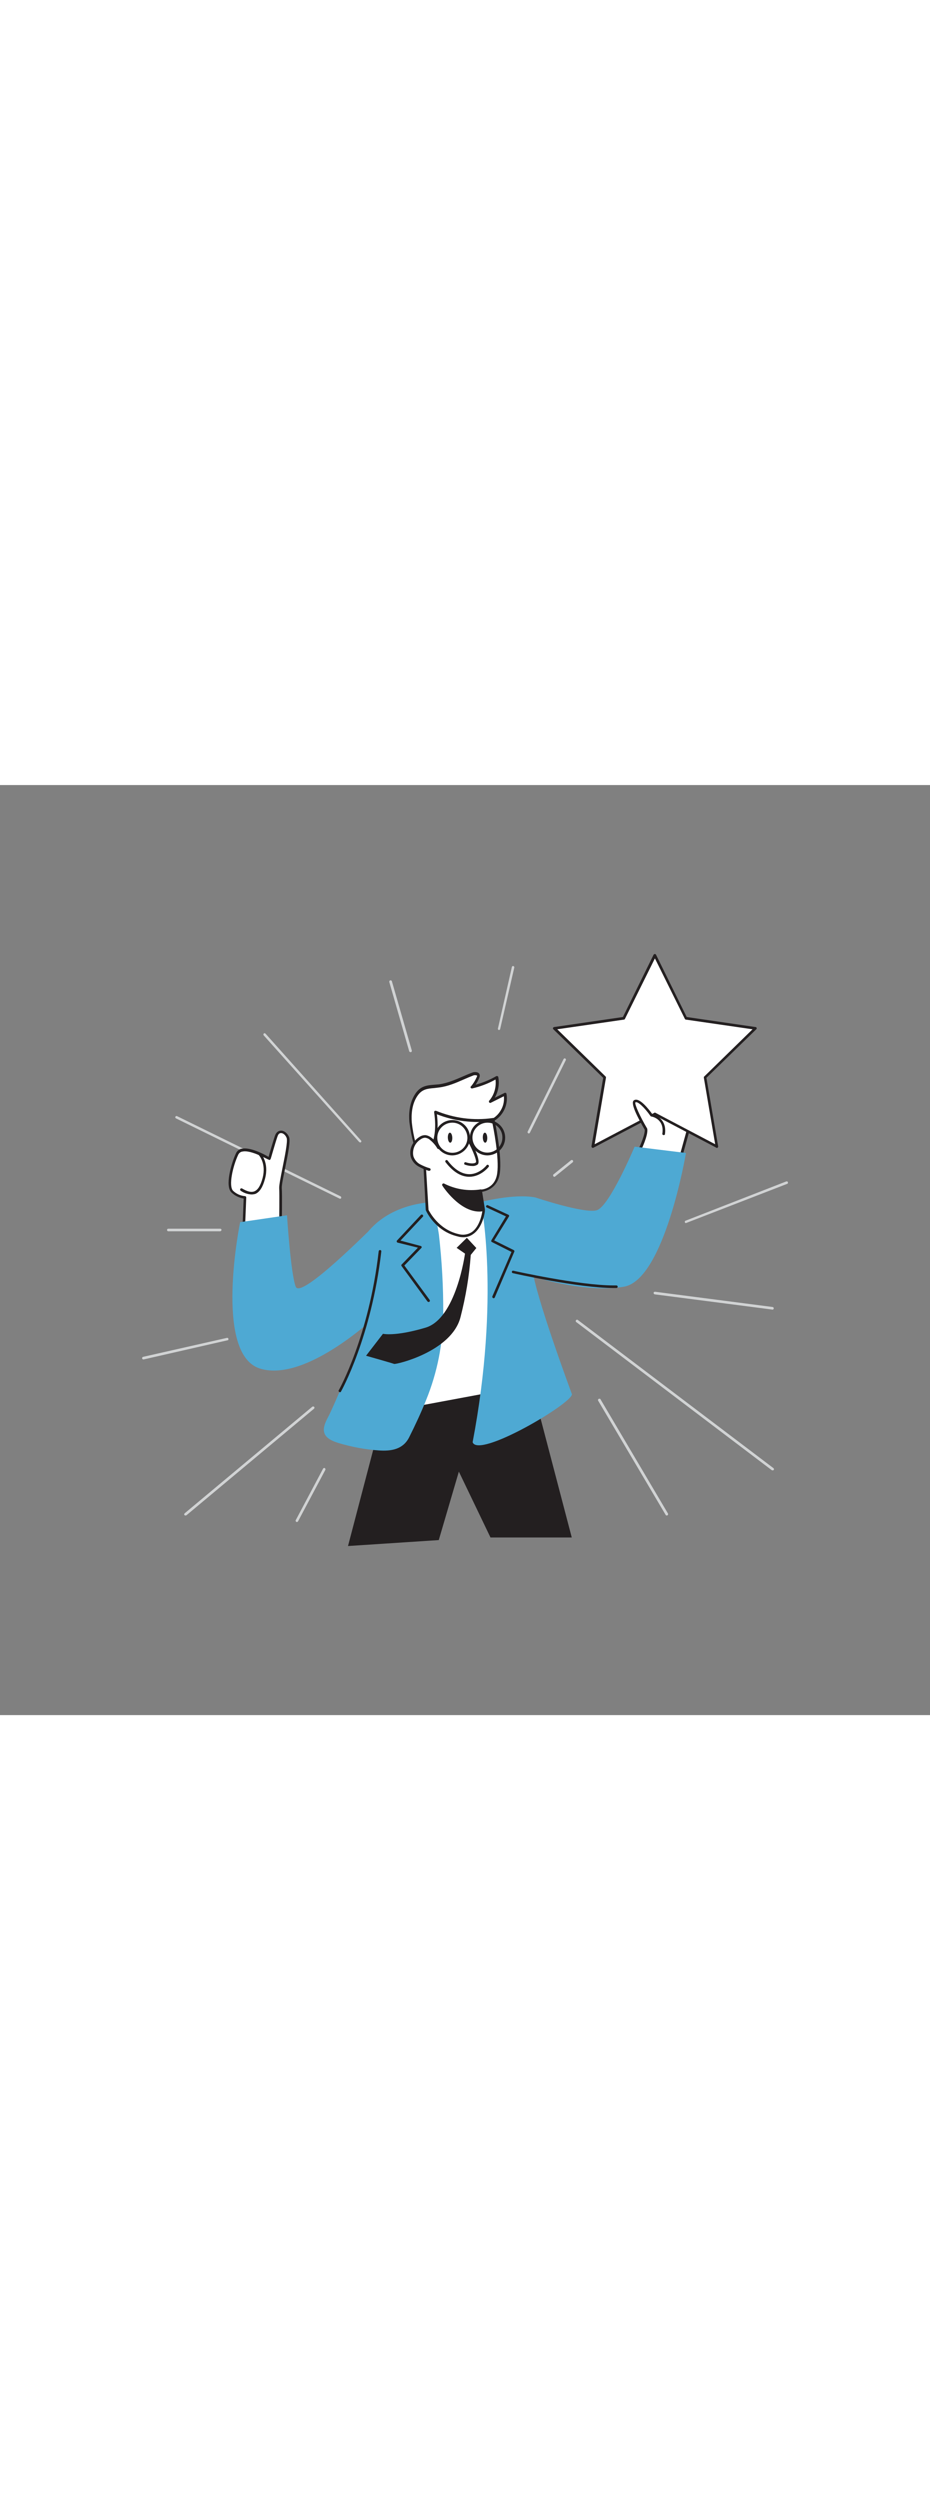 <svg version="1.1" id="Layer_1" xmlns="http://www.w3.org/2000/svg" xmlns:xlink="http://www.w3.org/1999/xlink" x="0px" y="0px" viewBox="0 0 500 500" style="width: 186px;" xml:space="preserve" data-imageid="achievement-45" imageName="Achievement" class="illustrations_image">
<rect x="0" y="0" width="500" height="500" fill="#808080" stroke="none"/>
<style type="text/css">
	.st0_achievement-45{fill:#D1D3D4;}
	.st1_achievement-45{fill:#ffffff;}
	.st2_achievement-45{fill:#231F20;}
	.st3_achievement-45{fill:#4ea9d3;}
</style>
<g id="Lines">
	<path class="st0_achievement-45" d="M182.8,222.4c-0.1,0-0.2,0-0.3-0.1l-87.9-43.1c-0.3-0.2-0.5-0.6-0.3-0.9c0.2-0.3,0.6-0.5,0.9-0.3l87.9,43.1&#10;&#9;&#9;c0.3,0.2,0.5,0.6,0.3,0.9c0,0,0,0,0,0C183.4,222.3,183.1,222.4,182.8,222.4L182.8,222.4z"/>
	<path class="st0_achievement-45" d="M99.7,392.7c-0.2,0-0.4-0.1-0.5-0.2c-0.3-0.3-0.2-0.7,0.1-1c0,0,0,0,0,0l68.6-57.3c0.3-0.2,0.7-0.2,1,0.1&#10;&#9;&#9;s0.2,0.7-0.1,1l-68.6,57.3C100,392.6,99.8,392.7,99.7,392.7z"/>
	<path class="st0_achievement-45" d="M415.3,368.4c-0.2,0-0.3,0-0.4-0.1l-105.1-79.6c-0.3-0.2-0.4-0.7-0.1-1c0.2-0.3,0.7-0.4,1-0.1l105.1,79.6&#10;&#9;&#9;c0.3,0.2,0.4,0.7,0.2,1c0,0,0,0,0,0C415.7,368.4,415.5,368.5,415.3,368.4L415.3,368.4z"/>
	<path class="st0_achievement-45" d="M193.6,192.1c-0.2,0-0.4-0.1-0.5-0.2l-51.3-57.3c-0.3-0.3-0.2-0.7,0-1c0,0,0,0,0,0c0.3-0.3,0.7-0.2,1,0.1&#10;&#9;&#9;l51.3,57.4c0.3,0.3,0.2,0.7-0.1,1C194,192.1,193.8,192.2,193.6,192.1L193.6,192.1z"/>
	<path class="st0_achievement-45" d="M368.8,235.5c-0.3,0-0.5-0.2-0.6-0.4c-0.1-0.4,0-0.8,0.4-0.9l54.1-21.1c0.4-0.1,0.8,0,0.9,0.4s0,0.8-0.4,0.9&#10;&#9;&#9;L369,235.4C368.9,235.4,368.8,235.4,368.8,235.5L368.8,235.5z"/>
	<path class="st0_achievement-45" d="M284.3,187.3c-0.1,0-0.2,0-0.3-0.1c-0.3-0.2-0.5-0.6-0.3-0.9c0,0,0,0,0,0l19.3-39c0.2-0.3,0.6-0.5,0.9-0.3&#10;&#9;&#9;s0.5,0.6,0.3,0.9l0,0l-19.3,39C284.8,187.1,284.6,187.3,284.3,187.3z"/>
	<path class="st0_achievement-45" d="M415.3,282L415.3,282l-63.3-8.2c-0.4-0.1-0.6-0.4-0.6-0.8c0-0.4,0.4-0.6,0.8-0.6c0,0,0,0,0,0l63.2,8.2&#10;&#9;&#9;c0.4,0.1,0.6,0.4,0.6,0.8C415.9,281.8,415.6,282.1,415.3,282L415.3,282z"/>
	<path class="st0_achievement-45" d="M298,210.6c-0.2,0-0.4-0.1-0.5-0.3c-0.2-0.3-0.2-0.8,0.1-1c0,0,0,0,0,0l9.4-7.6c0.3-0.2,0.7-0.2,1,0.1&#10;&#9;&#9;c0,0,0,0,0,0c0.2,0.3,0.2,0.8-0.1,1c0,0,0,0,0,0l-9.4,7.6C298.3,210.6,298.2,210.6,298,210.6L298,210.6z"/>
	<path class="st0_achievement-45" d="M358.5,392.7c-0.2,0-0.5-0.1-0.6-0.3L321.6,331c-0.2-0.3-0.1-0.7,0.2-1c0,0,0,0,0.1,0c0.3-0.2,0.8-0.1,1,0.2&#10;&#9;&#9;c0,0,0,0,0,0.1l36.2,61.3c0.2,0.3,0.1,0.7-0.2,1c0,0,0,0-0.1,0C358.8,392.6,358.6,392.7,358.5,392.7L358.5,392.7z"/>
	<path class="st0_achievement-45" d="M159.6,396.2c-0.1,0-0.2,0-0.3-0.1c-0.3-0.2-0.5-0.6-0.3-0.9c0,0,0,0,0,0l14.7-27.7c0.2-0.3,0.6-0.5,0.9-0.3&#10;&#9;&#9;c0.3,0.2,0.5,0.6,0.3,1l-14.7,27.7C160.1,396,159.8,396.2,159.6,396.2z"/>
	<path class="st0_achievement-45" d="M77.1,308.8c-0.4,0-0.7-0.3-0.7-0.7c0-0.3,0.2-0.6,0.5-0.7l45.1-10.2c0.4-0.1,0.8,0.2,0.8,0.5&#10;&#9;&#9;c0.1,0.4-0.1,0.8-0.5,0.8c0,0,0,0,0,0l-45.1,10.3L77.1,308.8L77.1,308.8z"/>
	<path class="st0_achievement-45" d="M220.7,143.6c-0.3,0-0.6-0.2-0.7-0.5l-10.7-37.2c-0.1-0.4,0.1-0.8,0.5-0.9c0.4-0.1,0.8,0.1,0.9,0.5l10.7,37.2&#10;&#9;&#9;c0.1,0.4-0.1,0.8-0.5,0.9C220.9,143.6,220.8,143.6,220.7,143.6L220.7,143.6z"/>
	<path class="st0_achievement-45" d="M268.4,131.7c-0.1,0-0.1,0-0.2,0c-0.4-0.1-0.6-0.5-0.5-0.8l7.5-33.1c0.1-0.4,0.5-0.6,0.8-0.5s0.6,0.5,0.5,0.8&#10;&#9;&#9;l-7.6,33.1C268.9,131.4,268.6,131.6,268.4,131.7L268.4,131.7z"/>
	<path class="st0_achievement-45" d="M118.3,239.9H90.5c-0.4,0-0.7-0.3-0.7-0.7c0-0.4,0.3-0.7,0.7-0.7h27.9c0.4,0,0.7,0.3,0.7,0.7&#10;&#9;&#9;C119,239.6,118.7,239.9,118.3,239.9C118.3,239.9,118.3,239.9,118.3,239.9z"/>
</g>
<g id="Character">
	<path class="st1_achievement-45" d="M343.8,196.5c0,0,4.1-8.2,3.5-11.6s-1.7-13.4-1.7-13.4l27.6,2.6l-8.9,32"/>
	<path class="st2_achievement-45" d="M364.3,206.8c-0.1,0-0.1,0-0.2,0c-0.4-0.1-0.6-0.5-0.5-0.9c0,0,0,0,0,0l8.6-31.2l-25.8-2.4&#10;&#9;&#9;c0.3,2.5,1.2,9.8,1.6,12.5c0.6,3.6-3.4,11.7-3.6,12c-0.2,0.4-0.6,0.5-1,0.3s-0.5-0.6-0.3-1c1.1-2.2,3.9-8.6,3.5-11.1&#10;&#9;&#9;c-0.6-3.3-1.7-13-1.8-13.4c0-0.2,0.1-0.4,0.2-0.6c0.1-0.2,0.4-0.2,0.6-0.2l27.6,2.6c0.4,0,0.7,0.4,0.7,0.8c0,0,0,0.1,0,0.1l-8.9,32&#10;&#9;&#9;C364.9,206.6,364.6,206.8,364.3,206.8L364.3,206.8z"/>
	<path class="st1_achievement-45" d="M150.9,236.8c0,0,0.3-16.3,0-20s5.3-24.1,3.9-27.3s-5-4.4-6.3-0.7s-3.7,12.2-3.7,12.2s-14.4-8.9-17.3-2.7&#10;&#9;&#9;s-5.6,17.5-2.6,20.4c1.9,1.7,4.2,2.8,6.8,3.1l-0.8,20.7L150.9,236.8L150.9,236.8z"/>
	<path class="st2_achievement-45" d="M130.9,243.1c-0.2,0-0.3-0.1-0.4-0.2c-0.2-0.1-0.3-0.4-0.3-0.6l0.8-20c-2.4-0.4-4.7-1.5-6.5-3.2&#10;&#9;&#9;c-3.7-3.4-0.2-15.7,2.4-21.2c0.5-1.1,1.5-2,2.7-2.3c4.5-1.3,12.3,2.8,14.8,4.3c0.6-2.3,2.4-8.3,3.4-11.3c0.6-1.8,1.8-2.8,3.2-2.8&#10;&#9;&#9;c1.7-0.1,3.5,1.3,4.4,3.4c0.8,1.9-0.3,7.9-2.1,16.8c-1,4.8-1.9,9.2-1.8,10.7c0.3,3.7,0,19.4,0,20c0,0.3-0.2,0.6-0.5,0.7l-20,5.6&#10;&#9;&#9;C131,243.1,130.9,243.1,130.9,243.1z M131.6,196.9c-0.5,0-1.1,0.1-1.6,0.2c-0.8,0.2-1.5,0.8-1.9,1.6c-2.9,6.1-5.4,17-2.7,19.5&#10;&#9;&#9;c1.7,1.6,3.9,2.6,6.3,2.8c0.4,0,0.7,0.4,0.7,0.7c0,0,0,0,0,0l-0.8,19.7l18.5-5.2c0-2.9,0.2-16.1,0-19.4c-0.1-1.6,0.8-6,1.8-11.1&#10;&#9;&#9;c1.2-6,2.9-14.3,2.2-16c-0.6-1.5-1.8-2.6-3-2.6s-1.6,1-1.9,1.8c-1.3,3.7-3.6,12.1-3.7,12.1c-0.1,0.2-0.2,0.4-0.4,0.5&#10;&#9;&#9;c-0.2,0.1-0.4,0.1-0.6-0.1C144.4,201.6,136.6,196.9,131.6,196.9L131.6,196.9z M150.9,236.8L150.9,236.8z"/>
	<polygon class="st2_achievement-45" points="206.6,334.7 187.1,409.1 235.9,405.9 246.7,369.1 263.7,404.5 307.4,404.5 280.8,303 &#9;"/>
	<path class="st1_achievement-45" d="M275.9,325l-72.4,13.5l18-106.9c0,0,36.8-7.4,45.7-7.4C274.8,224.2,275.9,325,275.9,325L275.9,325z"/>
	<path class="st2_achievement-45" d="M203.5,339.2c-0.2,0-0.4-0.1-0.5-0.2c-0.2-0.2-0.2-0.4-0.2-0.6l18-106.9c0-0.3,0.3-0.5,0.6-0.6&#10;&#9;&#9;c1.5-0.3,37-7.4,45.9-7.4l0,0c1.6,0,5.4,0.1,7.8,51.1c1.2,24.9,1.5,50.2,1.5,50.4c0,0.3-0.2,0.6-0.6,0.7l-72.4,13.5L203.5,339.2&#10;&#9;&#9;L203.5,339.2z M222.1,232.2l-17.7,105.4l70.8-13.2c-0.6-55.9-4.1-99.5-7.9-99.5C259.1,224.9,226.4,231.3,222.1,232.2L222.1,232.2z"/>
	<path class="st3_achievement-45 targetColor" d="M233.8,224.2c-1.1,0.7,2.1,16.2,2.2,17.7c1.6,14.1,2.4,28.3,2.3,42.5c-0.1,15.8-3.2,31.5-9.2,46.2&#10;&#9;&#9;c-2.7,6.8-5.8,13.4-9.1,20s-9.7,7.6-16.5,7.1c-7.3-0.5-14.5-1.9-21.6-4c-2.4-0.8-5-1.7-6.6-3.7c-2.9-3.6,0.2-8.4,1.9-11.8&#10;&#9;&#9;c2.3-4.9,4.4-9.8,6.5-14.7c3.2-8,12-27.1,14.2-35.4c2.9-10.8-1.4-10.8-0.9-22c0.2-4.5,0.3-9,0.4-13.5c0.1-2.7-0.7-11.2,1.1-13.2&#10;&#9;&#9;C212.1,223.8,233.8,224.2,233.8,224.2L233.8,224.2z"/>
	<path class="st3_achievement-45 targetColor" d="M287.8,221.7c0.5,0.1-1.8,36.3-1.6,38.1c1.2,13.7,21.3,67.7,21.3,67.7c0,5-50.2,34.7-53.4,25.8&#10;&#9;&#9;c14.9-78.4,4.6-129.1,4.3-129.1C258.3,224.2,276.2,219.5,287.8,221.7L287.8,221.7z"/>
	<path class="st2_achievement-45" d="M251,243.4l-5.5,5.4l4.5,3.1c0,0-4.7,34.9-21.2,39.8s-22.9,3.3-22.9,3.3l-9.1,11.8c0,0,14.1,4,15.1,4.4&#10;&#9;&#9;s31-6.6,35.7-25.2c2.8-10.9,4.7-22.1,5.5-33.4l3-3.7L251,243.4L251,243.4z"/>
	<path class="st2_achievement-45" d="M230.4,277.9c-0.2,0-0.4-0.1-0.6-0.3l-13.9-19c-0.2-0.3-0.2-0.7,0.1-0.9l8.7-9l-10.9-2.7&#10;&#9;&#9;c-0.4-0.1-0.6-0.5-0.5-0.9c0-0.1,0.1-0.2,0.2-0.3l12.8-13.7c0.3-0.3,0.7-0.3,1,0s0.3,0.7,0,1l-12,12.8l10.9,2.9&#10;&#9;&#9;c0.4,0.1,0.6,0.5,0.5,0.8c0,0.1-0.1,0.2-0.2,0.3l-9.1,9.4l13.6,18.5c0.2,0.3,0.2,0.8-0.2,1c-0.1,0.1-0.3,0.1-0.4,0.1L230.4,277.9z"/>
	<path class="st2_achievement-45" d="M265.4,275.9c-0.1,0-0.2,0-0.3-0.1c-0.4-0.2-0.5-0.6-0.4-0.9c0,0,0,0,0,0L275,251l-10.5-5.3&#10;&#9;&#9;c-0.2-0.1-0.3-0.2-0.4-0.4c0-0.2,0-0.4,0.1-0.6l7.8-12.8l-10.3-4.8c-0.4-0.2-0.5-0.6-0.3-0.9c0,0,0,0,0,0c0.2-0.3,0.6-0.5,0.9-0.3&#10;&#9;&#9;c0,0,0,0,0,0l11,5.1c0.2,0.1,0.3,0.2,0.4,0.4c0.1,0.2,0,0.4-0.1,0.6l-7.9,12.8l10.5,5.2c0.3,0.2,0.5,0.6,0.3,0.9L266,275.5&#10;&#9;&#9;C265.9,275.7,265.6,275.9,265.4,275.9L265.4,275.9z"/>
	<path class="st3_achievement-45 targetColor" d="M287.8,221.7c0,0,26.2,8.8,33,6.9s20.4-34.2,20.4-34.2l27.6,3.4c0,0-11.5,68.2-33.4,71.9s-51-6.1-51-6.1&#10;&#9;&#9;L287.8,221.7L287.8,221.7z"/>
	<path class="st1_achievement-45" d="M223.9,196.5c-1.1-5.1-2.6-10.1-3.1-15.2s0.2-10.6,3.2-14.9c3.1-4.6,7.2-4.1,12-4.7c6.4-0.8,12.2-4.1,18.1-6.4&#10;&#9;&#9;c1.1-0.4,2.9-0.5,3.1,0.7c0,0.4,0,0.8-0.2,1.1c-0.8,1.9-1.8,3.7-3.2,5.2c4.7-1.1,9.2-2.8,13.3-5.2c0.9,4.6-0.4,9.4-3.4,13l7.9-3.9&#10;&#9;&#9;c1.4,6.6-3.3,13.9-9.9,15.2"/>
	<path class="st2_achievement-45" d="M223.9,197.2c-0.3,0-0.6-0.2-0.7-0.6c-0.3-1.3-0.6-2.6-0.9-4c-1-3.7-1.7-7.5-2.2-11.4&#10;&#9;&#9;c-0.4-4.3-0.1-10.4,3.3-15.4c2.8-4.1,6.3-4.4,10.1-4.7c0.8-0.1,1.6-0.1,2.4-0.2c4.6-0.6,8.9-2.5,13.1-4.3c1.6-0.7,3.2-1.4,4.8-2&#10;&#9;&#9;c1-0.4,2.2-0.4,3.2,0c0.5,0.3,0.8,0.7,0.9,1.2c0.1,0.5,0,1-0.2,1.5c-0.5,1.3-1.2,2.6-2,3.8c3.9-1.1,7.6-2.6,11.1-4.6&#10;&#9;&#9;c0.2-0.1,0.5-0.1,0.7,0c0.2,0.1,0.4,0.3,0.4,0.5c0.7,3.8,0,7.8-1.9,11.1l5.3-2.6c0.2-0.1,0.4-0.1,0.6,0c0.2,0.1,0.4,0.3,0.4,0.5&#10;&#9;&#9;c1.3,7.3-3.3,14.4-10.5,16.1c-0.4,0.1-0.8-0.2-0.9-0.5s0.2-0.8,0.5-0.9c0,0,0,0,0,0c3.1-0.7,5.8-2.6,7.5-5.3c1.6-2.4,2.3-5.2,2-8.1&#10;&#9;&#9;l-7,3.5c-0.3,0.2-0.7,0.1-0.9-0.2c-0.2-0.3-0.2-0.7,0-0.9c2.7-3.1,3.9-7.3,3.4-11.4c-3.9,2.2-8.2,3.8-12.5,4.8&#10;&#9;&#9;c-0.4,0.1-0.8-0.2-0.9-0.5c-0.1-0.2,0-0.5,0.2-0.6c1.3-1.5,2.3-3.2,3.1-5c0.1-0.2,0.2-0.4,0.2-0.7c0-0.1-0.1-0.2-0.2-0.2&#10;&#9;&#9;c-0.7-0.2-1.4-0.2-2,0.1c-1.6,0.6-3.2,1.3-4.8,2c-4.3,1.9-8.7,3.8-13.5,4.4c-0.9,0.1-1.7,0.2-2.5,0.3c-3.7,0.3-6.6,0.6-9,4.1&#10;&#9;&#9;c-3.2,4.6-3.4,10.4-3.1,14.4c0.4,3.8,1.1,7.5,2.1,11.2c0.3,1.3,0.6,2.6,0.9,4c0.1,0.4-0.2,0.8-0.5,0.9c0,0,0,0,0,0L223.9,197.2&#10;&#9;&#9;L223.9,197.2z"/>
	<path class="st1_achievement-45" d="M258.4,218.2L260,229c0,0-1.7,15.8-13.7,13s-16.7-13.5-16.7-13.5l-1.5-28.7c0,0,8.8-4.8,6-24&#10;&#9;&#9;c9.8,4.1,20.5,5.5,31,4c0,0,4.2,19.7,2.9,29s-9.7,9.3-9.7,9.3L258.4,218.2z"/>
	<path class="st2_achievement-45" d="M249.1,243.1c-1,0-1.9-0.1-2.9-0.4c-12.2-2.8-17-13.5-17.2-14c0-0.1-0.1-0.2-0.1-0.2l-1.5-28.7&#10;&#9;&#9;c0-0.3,0.1-0.5,0.4-0.7c0.1,0,8.3-4.9,5.6-23.2c0-0.4,0.2-0.8,0.6-0.8c0.1,0,0.2,0,0.4,0c9.7,4,20.2,5.4,30.6,3.9&#10;&#9;&#9;c0.4-0.1,0.7,0.2,0.8,0.6c0.2,0.8,4.3,20,2.9,29.2c-1.2,8-7.4,9.5-9.6,9.9l1.6,10.1c0,0.1,0,0.1,0,0.2c0,0.4-1,8.6-6.2,12.3&#10;&#9;&#9;C252.9,242.5,251,243.1,249.1,243.1L249.1,243.1z M230.4,228.4c0.6,1.1,5.4,10.5,16.1,13c2.5,0.7,5.1,0.3,7.2-1.1&#10;&#9;&#9;c4.4-3.1,5.5-10.3,5.6-11.2l-1.7-10.8c-0.1-0.4,0.2-0.8,0.6-0.8c0,0,0.1,0,0.1,0c0.3,0,7.8-0.2,9-8.7c1.2-8.1-2-24.6-2.8-28.1&#10;&#9;&#9;c-10,1.2-20.2,0-29.6-3.7c2,16.4-4.4,22-6.2,23.2L230.4,228.4L230.4,228.4z"/>
	<path class="st1_achievement-45" d="M252.2,191.4c0,0,5.7,10.4,4,12s-6,0-6,0"/>
	<path class="st2_achievement-45" d="M253.8,204.8c-1.3,0-2.6-0.3-3.8-0.7c-0.4-0.1-0.5-0.5-0.4-0.9c0,0,0,0,0,0c0.1-0.4,0.5-0.5,0.9-0.4&#10;&#9;&#9;c1,0.4,4.1,1.1,5.3,0.1c0.7-0.6-1.3-5.9-4.1-11.1c-0.2-0.3-0.1-0.8,0.3-0.9c0.3-0.2,0.8-0.1,1,0.2c0,0,0,0,0,0.1&#10;&#9;&#9;c1.8,3.3,5.7,11.1,3.8,12.8C255.9,204.6,254.9,204.9,253.8,204.8L253.8,204.8z"/>
	
		<ellipse transform="matrix(0.999 -4.205003e-02 4.205003e-02 0.999 -7.759 10.345)" class="st2_achievement-45" cx="242" cy="189.6" rx="1.2" ry="2.7"/>
	
		<ellipse transform="matrix(0.999 -4.205003e-02 4.205003e-02 0.999 -7.742 11.134)" class="st2_achievement-45" cx="260.8" cy="189.6" rx="1.2" ry="2.7"/>
	<path class="st1_achievement-45" d="M235.8,194.9c-1.1-1.8-2.5-3.4-4.1-4.7c-0.9-0.8-1.9-1.2-3.1-1.4c-0.9,0-1.8,0.3-2.6,0.8&#10;&#9;&#9;c-2.4,1.4-4.1,3.7-4.6,6.4c-0.3,1.2-0.2,2.5,0.1,3.7c0.7,1.9,2,3.5,3.7,4.5c1.7,1,3.5,1.8,5.4,2.4"/>
	<path class="st2_achievement-45" d="M230.7,207.4c-0.1,0-0.2,0-0.2,0c-2-0.6-3.8-1.4-5.6-2.4c-1.9-1.1-3.3-2.8-4-4.9c-0.4-1.3-0.4-2.7-0.2-4.1&#10;&#9;&#9;c0.6-2.9,2.4-5.4,4.9-6.9c0.9-0.6,1.9-0.9,3-0.9c1.3,0.1,2.5,0.7,3.5,1.5c1.7,1.3,3.2,3,4.3,4.9c0.2,0.3,0.1,0.8-0.3,1&#10;&#9;&#9;c-0.3,0.2-0.8,0.1-1-0.3c-1-1.7-2.3-3.2-3.9-4.5c-0.7-0.7-1.7-1.1-2.6-1.2c-0.8,0-1.6,0.3-2.2,0.7c-2.2,1.3-3.8,3.5-4.2,6&#10;&#9;&#9;c-0.2,1.1-0.2,2.3,0.1,3.4c0.6,1.7,1.8,3.2,3.4,4.1c1.7,0.9,3.5,1.7,5.3,2.2c0.4,0.1,0.6,0.5,0.5,0.9&#10;&#9;&#9;C231.4,207.2,231.1,207.4,230.7,207.4L230.7,207.4z"/>
	<path class="st2_achievement-45" d="M258.4,218.2c-6.8,1-13.9-0.1-20-3.3c0,0,10.2,15.7,21.6,13.5L258.4,218.2z"/>
	<path class="st2_achievement-45" d="M257.7,229.3c-10.7,0-19.6-13.4-19.9-14c-0.2-0.3-0.1-0.6,0.1-0.9c0.2-0.2,0.6-0.3,0.8-0.2&#10;&#9;&#9;c6,3.1,12.9,4.2,19.6,3.2c0.4-0.1,0.8,0.2,0.8,0.5c0,0,0,0,0,0l1.6,10.2c0.1,0.4-0.2,0.7-0.6,0.8&#10;&#9;&#9;C259.3,229.2,258.5,229.3,257.7,229.3L257.7,229.3z M240.5,216.6c3.1,4,10.6,12.2,18.7,11.1l-1.4-8.8&#10;&#9;&#9;C251.9,219.8,245.9,218.9,240.5,216.6L240.5,216.6z"/>
	<path class="st2_achievement-45" d="M243.2,199.1c-5.2,0-9.5-4.2-9.5-9.5c0-5.2,4.2-9.5,9.5-9.5c5.2,0,9.5,4.2,9.5,9.5c0,0,0,0,0,0&#10;&#9;&#9;C252.7,194.8,248.4,199,243.2,199.1z M243.2,181.5c-4.4,0-8.1,3.6-8.1,8.1s3.6,8.1,8.1,8.1s8.1-3.6,8.1-8.1&#10;&#9;&#9;C251.2,185.1,247.6,181.5,243.2,181.5L243.2,181.5z"/>
	<path class="st2_achievement-45" d="M262.1,199.1c-5.2,0-9.5-4.2-9.5-9.5s4.2-9.5,9.5-9.5s9.5,4.2,9.5,9.5c0,0,0,0,0,0&#10;&#9;&#9;C271.6,194.8,267.4,199,262.1,199.1z M262.1,181.5c-4.4,0-8.1,3.6-8.1,8c0,4.4,3.6,8.1,8,8.1c4.4,0,8.1-3.6,8.1-8c0,0,0,0,0,0&#10;&#9;&#9;C270.2,185.1,266.6,181.5,262.1,181.5L262.1,181.5z"/>
	<path class="st2_achievement-45" d="M252.3,210.6L252.3,210.6c-4.5,0-8.8-2.7-12.8-7.9c-0.2-0.3-0.1-0.8,0.2-1c0.3-0.2,0.7-0.1,0.9,0.1&#10;&#9;&#9;c3.7,4.9,7.6,7.3,11.6,7.4h0.1c5.5,0,9.3-4.7,9.3-4.8c0.2-0.3,0.7-0.4,1-0.1c0,0,0,0,0,0c0.3,0.2,0.4,0.7,0.1,1c0,0,0,0,0,0&#10;&#9;&#9;C262.5,205.6,258.4,210.6,252.3,210.6L252.3,210.6z"/>
	<path class="st3_achievement-45 targetColor" d="M203.5,234.6c-5,4.8-41.8,42-44.5,35.1s-4.7-38.4-4.7-38.4l-25.2,3.7c0,0-14.5,70.9,10.7,78.7&#10;&#9;&#9;s63.7-29.4,63.7-29.4L203.5,234.6L203.5,234.6z"/>
	<path class="st2_achievement-45" d="M182.8,326.4c-0.1,0-0.2,0-0.4-0.1c-0.3-0.2-0.5-0.6-0.3-0.9c0,0,0,0,0,0c0.2-0.3,16.3-29.1,21.5-74.8&#10;&#9;&#9;c0.1-0.4,0.4-0.7,0.8-0.6c0.4,0,0.7,0.4,0.6,0.8c-5.3,46-21.5,75-21.7,75.3C183.3,326.3,183.1,326.4,182.8,326.4L182.8,326.4z"/>
	<path class="st2_achievement-45" d="M329.9,270.4c-18.8,0-53.9-7.9-54.2-8c-0.4-0.1-0.6-0.5-0.5-0.8c0.1-0.4,0.4-0.6,0.8-0.5c0,0,0,0,0,0&#10;&#9;&#9;c0.4,0.1,35.2,7.9,53.9,7.9c0.5,0,1,0,1.5,0c0.4,0,0.7,0.3,0.7,0.7c0,0.4-0.3,0.7-0.7,0.7L329.9,270.4L329.9,270.4z"/>
	<path class="st1_achievement-45" d="M139.5,198.3c0,0,4.4,4.7,2.3,13s-5.8,9.9-12,6.1"/>
	<path class="st2_achievement-45" d="M135.2,220.1c-2.1-0.1-4.1-0.8-5.8-2c-0.3-0.2-0.4-0.7-0.2-1c0.2-0.3,0.7-0.4,1-0.2c2.8,1.7,5,2.2,6.6,1.5&#10;&#9;&#9;c1.9-0.8,3.3-3.1,4.4-7.2c2-7.8-1.9-12.1-2.1-12.3c-0.3-0.3-0.3-0.7,0-1c0.3-0.3,0.7-0.3,1,0c0.2,0.2,4.7,5.1,2.4,13.7&#10;&#9;&#9;c-1.2,4.6-2.9,7.2-5.2,8.2C136.6,220,135.9,220.1,135.2,220.1L135.2,220.1z"/>
</g>
<g id="Star">
	<polygon class="st1_achievement-45" points="352.1,91.5 368.8,125.4 406.1,130.8 379.1,157.1 385.5,194.4 352.1,176.8 318.7,194.4 325,157.1 &#10;&#9;&#9;298,130.8 335.4,125.4 &#9;"/>
	<path class="st2_achievement-45" d="M385.5,195.1c-0.1,0-0.2,0-0.3-0.1l-33.1-17.4L319,195c-0.2,0.1-0.5,0.1-0.7-0.1c-0.2-0.2-0.3-0.4-0.3-0.7&#10;&#9;&#9;l6.3-36.8l-26.8-26.1c-0.3-0.3-0.3-0.7,0-1c0.1-0.1,0.3-0.2,0.4-0.2l37-5.4l16.5-33.5c0.2-0.3,0.7-0.5,1-0.3&#10;&#9;&#9;c0.1,0.1,0.2,0.2,0.3,0.3l16.5,33.5l37,5.4c0.3,0,0.5,0.2,0.6,0.5c0.1,0.3,0,0.5-0.2,0.7l-26.8,26.1l6.3,36.8&#10;&#9;&#9;c0.1,0.3-0.1,0.5-0.3,0.7C385.8,195,385.7,195.1,385.5,195.1L385.5,195.1z M352.1,176.1c0.1,0,0.2,0,0.3,0.1l32.1,16.9l-6.1-35.8&#10;&#9;&#9;c0-0.2,0-0.5,0.2-0.6l26-25.4l-35.9-5.2c-0.2,0-0.4-0.2-0.5-0.4l-16.1-32.5L336,125.7c-0.1,0.2-0.3,0.4-0.5,0.4l-35.9,5.2l26,25.4&#10;&#9;&#9;c0.2,0.2,0.2,0.4,0.2,0.6l-6.1,35.8l32.1-16.9C351.8,176.1,352,176.1,352.1,176.1L352.1,176.1z"/>
</g>
<g id="Character_Thumb">
	<path class="st1_achievement-45" d="M347.4,184.9c0,0-8.1-13.6-6.1-15s6.6,3.9,9.1,7.5c0,0,7.8,1.4,6.5,10.1"/>
	<path class="st2_achievement-45" d="M356.8,188.2h-0.1c-0.4-0.1-0.7-0.4-0.6-0.8c1.2-7.9-5.6-9.2-5.9-9.2c-0.2,0-0.4-0.1-0.5-0.3&#10;&#9;&#9;c-3.3-4.7-7-8.1-8.1-7.3c-0.5,0.9,2.4,7.4,6.3,14c0.2,0.3,0.1,0.8-0.2,1c-0.3,0.2-0.8,0.1-1-0.2c0,0,0,0,0,0&#10;&#9;&#9;c-3.8-6.5-8-14.5-5.9-15.9c2.8-2,8.1,4.9,9.9,7.4c1.5,0.4,8,2.6,6.8,10.8C357.5,188,357.2,188.2,356.8,188.2L356.8,188.2z"/>
</g>
</svg>
